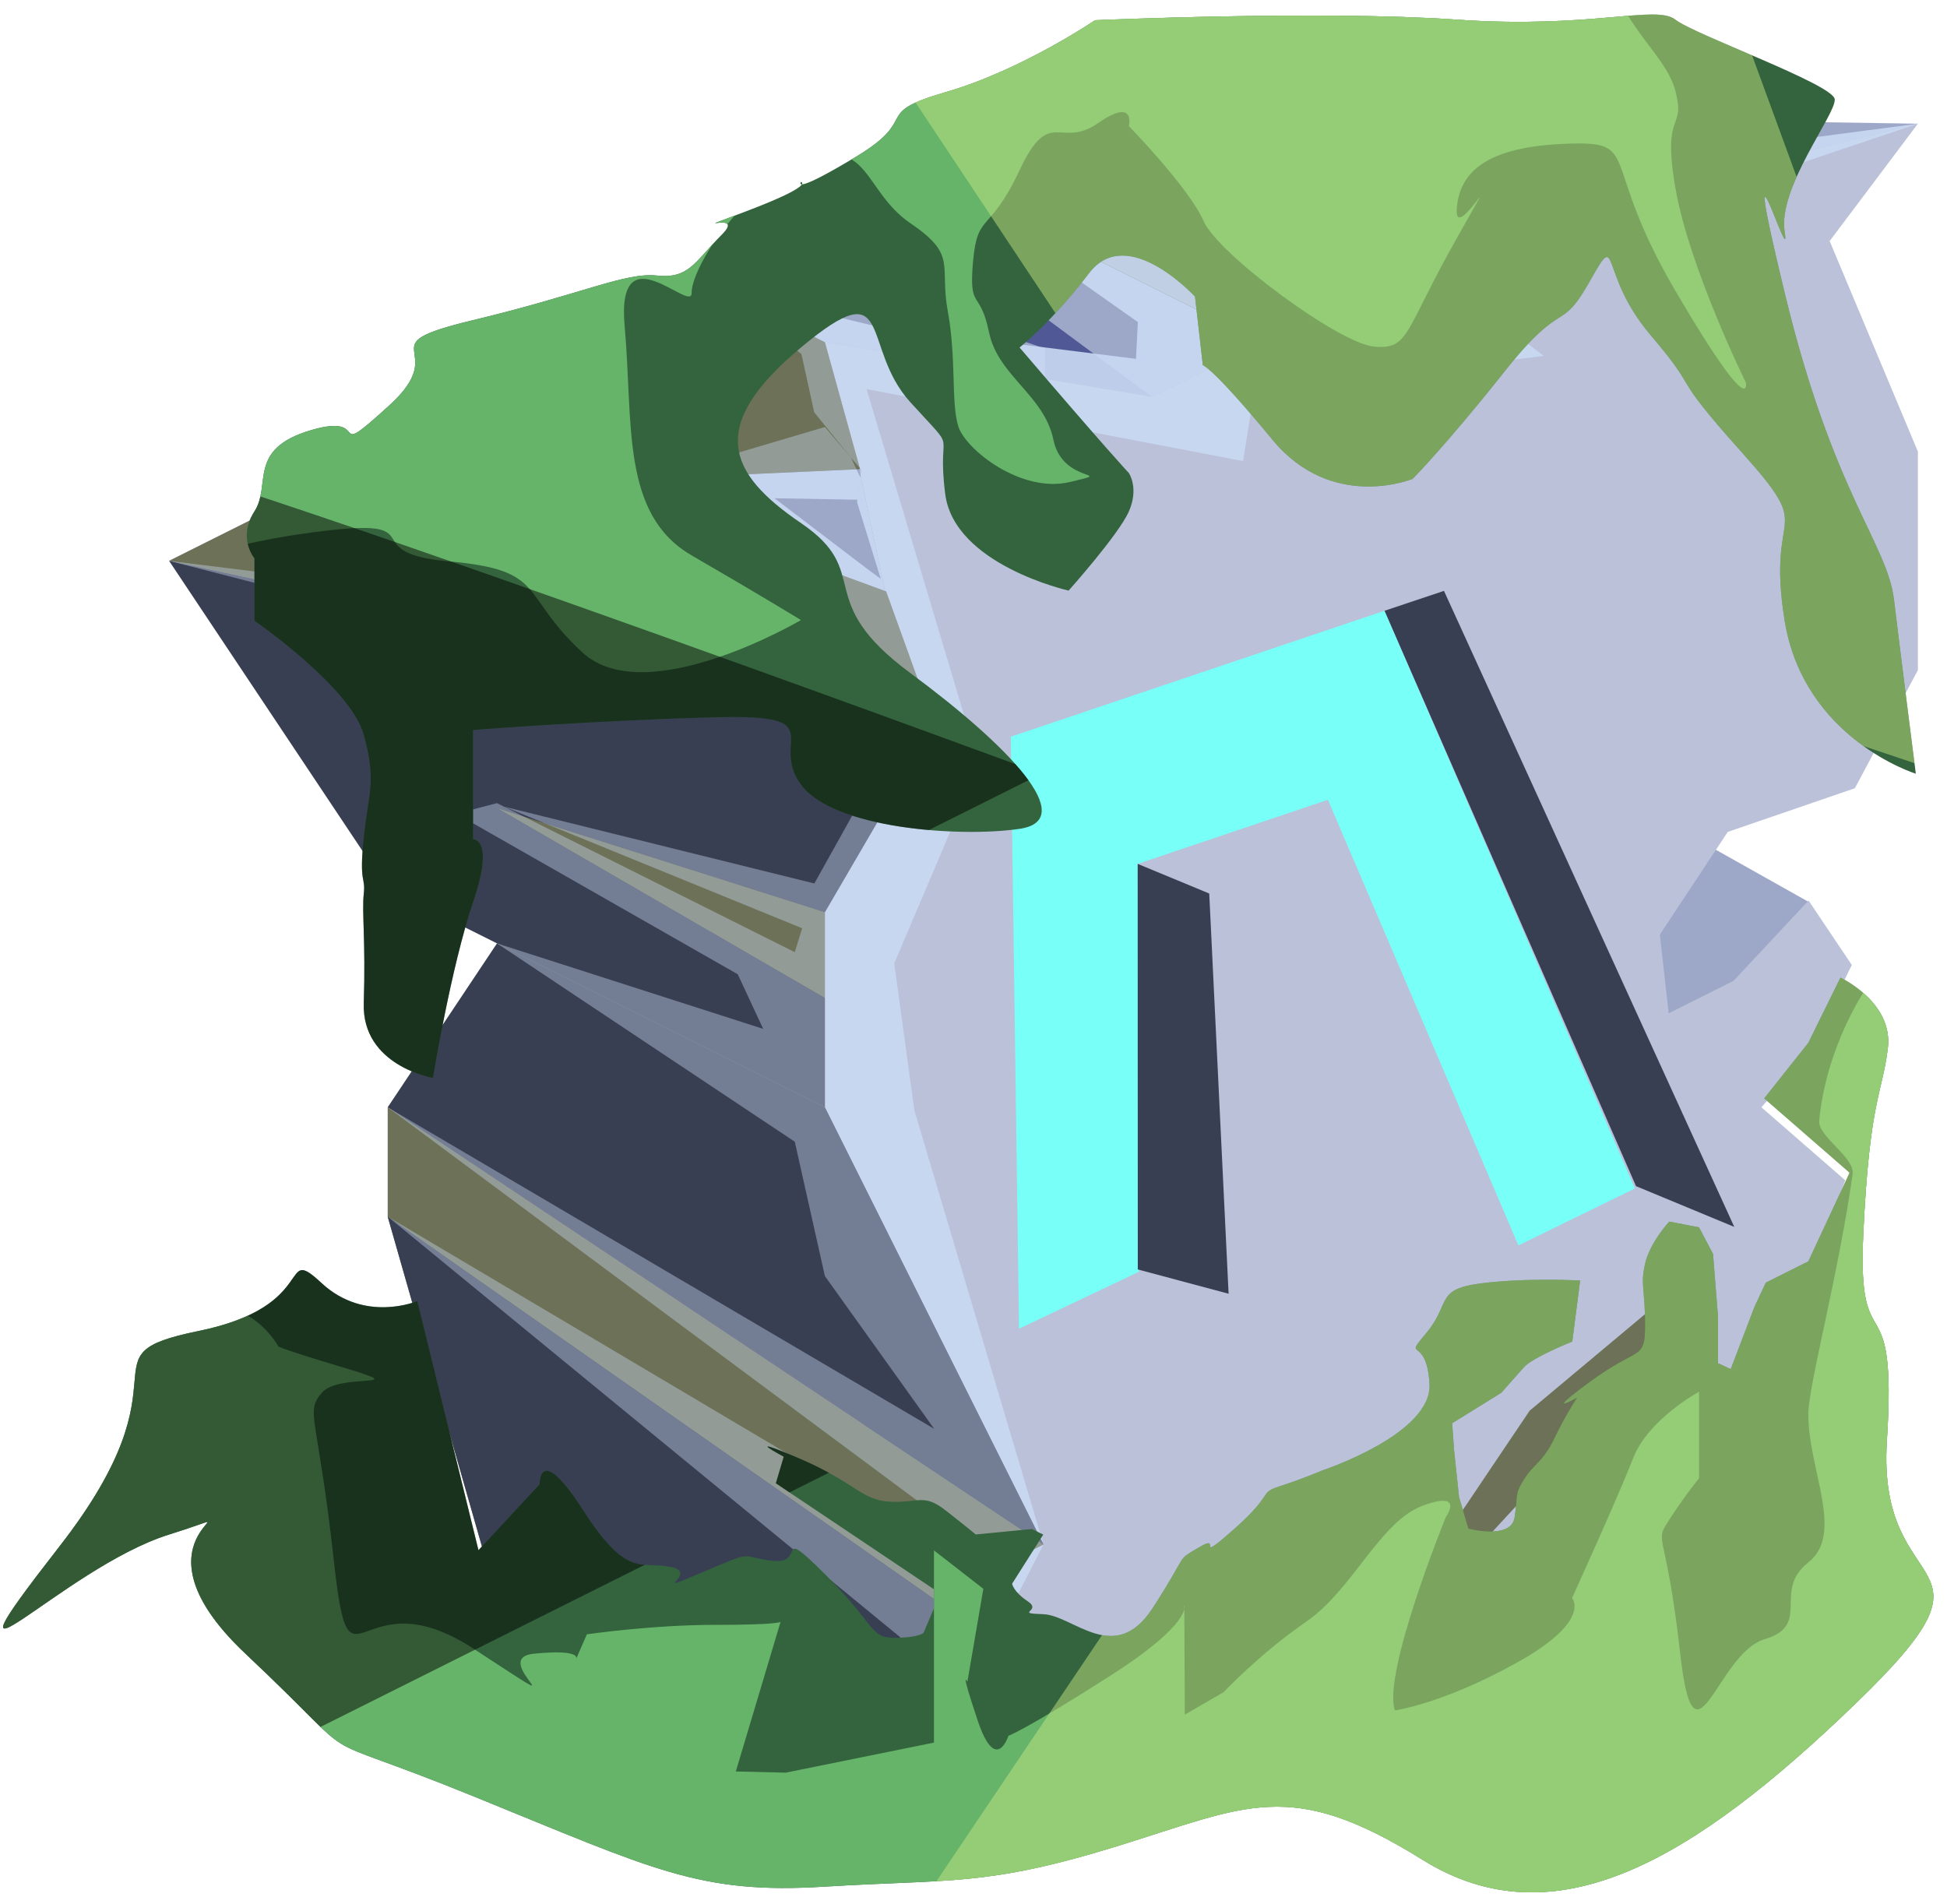 <?xml version="1.0" encoding="UTF-8" standalone="no"?><!DOCTYPE svg PUBLIC "-//W3C//DTD SVG 1.1//EN" "http://www.w3.org/Graphics/SVG/1.1/DTD/svg11.dtd"><svg width="100%" height="100%" viewBox="0 0 91 89" version="1.1" xmlns="http://www.w3.org/2000/svg" xmlns:xlink="http://www.w3.org/1999/xlink" xml:space="preserve" xmlns:serif="http://www.serif.com/" style="fill-rule:evenodd;clip-rule:evenodd;stroke-linejoin:round;stroke-miterlimit:1.414;"><g id="N_Runestone_mossy_4"><g id="F_Runestone_grass_runes_4"><g id="F_Runestone_runes_4"><g><g><path d="M69.817,5.476l19.822,0.306l-20.434,5.108l-23.436,-6.609l24.048,1.195Z" style="fill:#9da8c9;"/><clipPath id="_clip1"><path d="M69.817,5.476l19.822,0.306l-20.434,5.108l-23.436,-6.609l24.048,1.195Z"/></clipPath><g clip-path="url(#_clip1)"><path d="M45.843,4.318l23.362,4.146l20.434,-2.682l-18.32,6.165l-2.114,2.453l2.952,2.236l-5.594,0.684l-2.467,2.241l-5.108,-3.562l-0.889,5.553l-17.598,-3.367l5.248,17.548l-3.954,9.296l0.943,6.876l6.033,20.288l-2.082,4.067l0.641,5.429l-24.102,-6.942l20.434,3.566l-1.612,-1.806l-23.93,-19.64l24.704,14.651l1.548,-0.258l-26.252,-19.502l25.542,15.029l-5.108,-7.14l-1.407,-6.28l-13.919,-9.271l12.442,3.996l-1.19,-2.553l-13.152,-7.502l1.9,-0.497l13.919,6.967l0.344,-1.118l-13.931,-5.684l14.501,3.59l3.571,-6.401l-33.729,-8.678l32.759,4.054l-2.108,-2.33l-5.109,-1.238l0,-5.231l5.109,-1.513l1.698,1.998l-0.177,1.402l-3.876,-0.07l4.299,3.276l0.669,0.494l-1.109,-3.583l0.15,-1.171l-0.431,-0.907l-1.724,-2.127l-0.596,-2.723l-4.012,-3.103l7.516,1.812l12.133,1.517l0.088,-1.718l-9.52,-6.719l17.295,6.678l0.505,-1.104l3.947,1.145l0.78,-2.657l-20.346,-8.08Z" style="fill:#cadaf3;fill-opacity:0.9;"/></g><path d="M69.205,72.193l-5.109,-2.555l10.217,-15.325l5.871,4.799l-3.316,6.695l-7.663,6.386Z" style="fill:#6c7157;"/><clipPath id="_clip2"><path d="M69.205,72.193l-5.109,-2.555l10.217,-15.325l5.871,4.799l-3.316,6.695l-7.663,6.386Z"/></clipPath><g clip-path="url(#_clip2)"><path d="M45.843,4.318l23.362,4.146l20.434,-2.682l-18.32,6.165l-2.114,2.453l2.952,2.236l-5.594,0.684l-2.467,2.241l-5.108,-3.562l-0.889,5.553l-17.598,-3.367l5.248,17.548l-3.954,9.296l0.943,6.876l6.033,20.288l-2.082,4.067l0.641,5.429l-24.102,-6.942l20.434,3.566l-1.612,-1.806l-23.93,-19.64l24.704,14.651l1.548,-0.258l-26.252,-19.502l25.542,15.029l-5.108,-7.14l-1.407,-6.28l-13.919,-9.271l12.442,3.996l-1.19,-2.553l-13.152,-7.502l1.9,-0.497l13.919,6.967l0.344,-1.118l-13.931,-5.684l14.501,3.59l3.571,-6.401l-33.729,-8.678l32.759,4.054l-2.108,-2.33l-5.109,-1.238l0,-5.231l5.109,-1.513l1.698,1.998l-0.177,1.402l-3.876,-0.07l4.299,3.276l0.669,0.494l-1.109,-3.583l0.15,-1.171l-0.431,-0.907l-1.724,-2.127l-0.596,-2.723l-4.012,-3.103l7.516,1.812l12.133,1.517l0.088,-1.718l-9.52,-6.719l17.295,6.678l0.505,-1.104l3.947,1.145l0.78,-2.657l-20.346,-8.08Z" style="fill:#cadaf3;fill-opacity:0.9;"/></g><path d="M84.53,42.155l-7.795,-4.379l-8.18,4.091l10.867,8.417l5.108,-8.129Z" style="fill:#9da8c9;"/><clipPath id="_clip3"><path d="M84.53,42.155l-7.795,-4.379l-8.18,4.091l10.867,8.417l5.108,-8.129Z"/></clipPath><g clip-path="url(#_clip3)"><path d="M45.843,4.318l23.362,4.146l20.434,-2.682l-18.32,6.165l-2.114,2.453l2.952,2.236l-5.594,0.684l-2.467,2.241l-5.108,-3.562l-0.889,5.553l-17.598,-3.367l5.248,17.548l-3.954,9.296l0.943,6.876l6.033,20.288l-2.082,4.067l0.641,5.429l-24.102,-6.942l20.434,3.566l-1.612,-1.806l-23.93,-19.64l24.704,14.651l1.548,-0.258l-26.252,-19.502l25.542,15.029l-5.108,-7.14l-1.407,-6.28l-13.919,-9.271l12.442,3.996l-1.19,-2.553l-13.152,-7.502l1.9,-0.497l13.919,6.967l0.344,-1.118l-13.931,-5.684l14.501,3.59l3.571,-6.401l-33.729,-8.678l32.759,4.054l-2.108,-2.33l-5.109,-1.238l0,-5.231l5.109,-1.513l1.698,1.998l-0.177,1.402l-3.876,-0.07l4.299,3.276l0.669,0.494l-1.109,-3.583l0.15,-1.171l-0.431,-0.907l-1.724,-2.127l-0.596,-2.723l-4.012,-3.103l7.516,1.812l12.133,1.517l0.088,-1.718l-9.52,-6.719l17.295,6.678l0.505,-1.104l3.947,1.145l0.78,-2.657l-20.346,-8.08Z" style="fill:#cadaf3;fill-opacity:0.9;"/></g><path d="M43.662,8.336l-10.217,5.108l-25.542,12.772l28.069,3.818l6.39,1.254l11.517,-12.735l5.109,-2.554l-15.326,-7.663Z" style="fill:#9da8c9;"/><clipPath id="_clip4"><path d="M43.662,8.336l-10.217,5.108l-25.542,12.772l28.069,3.818l6.39,1.254l11.517,-12.735l5.109,-2.554l-15.326,-7.663Z"/></clipPath><g clip-path="url(#_clip4)"><path d="M67.899,80.348l-1.96,-9.995l5.98,-11.069l7.577,-3.788l-6.123,-2.048l-2.104,3.043l-0.404,-14.339l13.739,-12.437l-5.108,2.955l-5.109,2.34l-13.166,16.456l2.949,6.584l1.444,4.387l-1.444,7.793l-11.562,8.927l-13.98,3.141l-20.435,-3.325l20.435,-3.043l-10.217,-1.637l0,-6.157l-2.864,2.709l-7.354,-9.236l-3.729,-15.762l17.402,11.376l4.121,4.701l-0.319,-4.949l-2.149,-4.034l-13.599,-6.799l-4.272,-4.7l5.058,-5.124l11.419,1.995l-2.775,-2.782l-6.048,-1.383l-5.109,-3.079l0,1.847l-6.385,0.23l-7.387,-6.524l12.022,-7.761l10.29,6.822l0.046,-3.48l4.17,-1.198l-6.633,-7.176l14.312,-0.986l10.217,3.449l0,2.093l-2.755,7.837l-2.354,22.703l1.723,4.878l1.082,-9.676l2.304,-14.174l13.721,-6.861l-8.613,-4.461l-13.524,-10.013l8.416,-9.316l19.411,4.597l29.873,-0.389l-25.294,11.673l-1.724,6.773l3.276,0.334l0,-5.108l15.326,-5.201l19.255,-12.09l-80.557,-4.781l-32.159,44.306l19.562,50.65l52.085,-9.718" style="fill:#303880;fill-opacity:0.7;"/><path d="M45.843,4.318l23.362,4.146l20.434,-2.682l-18.32,6.165l-2.114,2.453l2.952,2.236l-5.594,0.684l-2.467,2.241l-5.108,-3.562l-0.889,5.553l-17.598,-3.367l5.248,17.548l-3.954,9.296l0.943,6.876l6.033,20.288l-2.082,4.067l0.641,5.429l-24.102,-6.942l20.434,3.566l-1.612,-1.806l-23.93,-19.64l24.704,14.651l1.548,-0.258l-26.252,-19.502l25.542,15.029l-5.108,-7.14l-1.407,-6.28l-13.919,-9.271l12.442,3.996l-1.19,-2.553l-13.152,-7.502l1.9,-0.497l13.919,6.967l0.344,-1.118l-13.931,-5.684l14.501,3.59l3.571,-6.401l-33.729,-8.678l32.759,4.054l-2.108,-2.33l-5.109,-1.238l0,-5.231l5.109,-1.513l1.698,1.998l-0.177,1.402l-3.876,-0.07l4.299,3.276l0.669,0.494l-1.109,-3.583l0.15,-1.171l-0.431,-0.907l-1.724,-2.127l-0.596,-2.723l-4.012,-3.103l7.516,1.812l12.133,1.517l0.088,-1.718l-9.52,-6.719l17.295,6.678l0.505,-1.104l3.947,1.145l0.78,-2.657l-20.346,-8.08Z" style="fill:#cadaf3;fill-opacity:0.9;"/></g><path d="M89.639,5.782l-20.434,5.108l-10.217,5.109l-5.109,2.554l-15.325,-2.554l-8.822,6.915l6.238,7.119l-14.466,7.033l17.05,14.692l5.108,12.772l-5.108,-2.555l5.108,12.772l3.753,6.985l2.172,-2.84l9.401,-1.591l7.325,-3.663l5.18,-7.698l7.929,-6.634l-5.109,7.345l-5.108,5.542l13.112,-6.557l3.926,-10.467l-3.918,-3.411l2.205,-2.554l2.021,-4.098l-2.021,-3.012l-3.514,3.759l-3.025,1.512l-0.411,-3.678l3.173,-4.802l5.941,-2.041l2.945,-5.52l0,-10.217l-4.124,-9.84l4.124,-5.485Z" style="fill:#bac1d8;"/><clipPath id="_clip5"><path d="M89.639,5.782l-20.434,5.108l-10.217,5.109l-5.109,2.554l-15.325,-2.554l-8.822,6.915l6.238,7.119l-14.466,7.033l17.05,14.692l5.108,12.772l-5.108,-2.555l5.108,12.772l3.753,6.985l2.172,-2.84l9.401,-1.591l7.325,-3.663l5.18,-7.698l7.929,-6.634l-5.109,7.345l-5.108,5.542l13.112,-6.557l3.926,-10.467l-3.918,-3.411l2.205,-2.554l2.021,-4.098l-2.021,-3.012l-3.514,3.759l-3.025,1.512l-0.411,-3.678l3.173,-4.802l5.941,-2.041l2.945,-5.52l0,-10.217l-4.124,-9.84l4.124,-5.485Z"/></clipPath><g clip-path="url(#_clip5)"><path d="M45.843,4.318l23.362,4.146l20.434,-2.682l-18.32,6.165l-2.114,2.453l2.952,2.236l-5.594,0.684l-2.467,2.241l-5.108,-3.562l-0.889,5.553l-17.598,-3.367l5.248,17.548l-3.954,9.296l0.943,6.876l6.033,20.288l-2.082,4.067l0.641,5.429l-24.102,-6.942l20.434,3.566l-1.612,-1.806l-23.93,-19.64l24.704,14.651l1.548,-0.258l-26.252,-19.502l25.542,15.029l-5.108,-7.14l-1.407,-6.28l-13.919,-9.271l12.442,3.996l-1.19,-2.553l-13.152,-7.502l1.9,-0.497l13.919,6.967l0.344,-1.118l-13.931,-5.684l14.501,3.59l3.571,-6.401l-33.729,-8.678l32.759,4.054l-2.108,-2.33l-5.109,-1.238l0,-5.231l5.109,-1.513l1.698,1.998l-0.177,1.402l-3.876,-0.07l4.299,3.276l0.669,0.494l-1.109,-3.583l0.15,-1.171l-0.431,-0.907l-1.724,-2.127l-0.596,-2.723l-4.012,-3.103l7.516,1.812l12.133,1.517l0.088,-1.718l-9.52,-6.719l17.295,6.678l0.505,-1.104l3.947,1.145l0.78,-2.657l-20.346,-8.08Z" style="fill:#cadaf3;fill-opacity:0.9;"/></g><path d="M40.155,21.908l1.208,5.713l-13.026,0.651l1.894,-9.162l6.492,1.082l3.432,1.716Z" style="fill:#9da8c9;"/><clipPath id="_clip6"><path d="M40.155,21.908l1.208,5.713l-13.026,0.651l1.894,-9.162l6.492,1.082l3.432,1.716Z"/></clipPath><g clip-path="url(#_clip6)"><path d="M45.843,4.318l23.362,4.146l20.434,-2.682l-18.32,6.165l-2.114,2.453l2.952,2.236l-5.594,0.684l-2.467,2.241l-5.108,-3.562l-0.889,5.553l-17.598,-3.367l5.248,17.548l-3.954,9.296l0.943,6.876l6.033,20.288l-2.082,4.067l0.641,5.429l-24.102,-6.942l20.434,3.566l-1.612,-1.806l-23.93,-19.64l24.704,14.651l1.548,-0.258l-26.252,-19.502l25.542,15.029l-5.108,-7.14l-1.407,-6.28l-13.919,-9.271l12.442,3.996l-1.19,-2.553l-13.152,-7.502l1.9,-0.497l13.919,6.967l0.344,-1.118l-13.931,-5.684l14.501,3.59l3.571,-6.401l-33.729,-8.678l32.759,4.054l-2.108,-2.33l-5.109,-1.238l0,-5.231l5.109,-1.513l1.698,1.998l-0.177,1.402l-3.876,-0.07l4.299,3.276l0.669,0.494l-1.109,-3.583l0.15,-1.171l-0.431,-0.907l-1.724,-2.127l-0.596,-2.723l-4.012,-3.103l7.516,1.812l12.133,1.517l0.088,-1.718l-9.52,-6.719l17.295,6.678l0.505,-1.104l3.947,1.145l0.78,-2.657l-20.346,-8.08Z" style="fill:#cadaf3;fill-opacity:0.9;"/></g><path d="M38.554,42.565l0,4.085l-18.262,-6.195l-0.809,-9.812l19.071,11.922Z" style="fill:#6c7157;"/><clipPath id="_clip7"><path d="M38.554,42.565l0,4.085l-18.262,-6.195l-0.809,-9.812l19.071,11.922Z"/></clipPath><g clip-path="url(#_clip7)"><path d="M45.843,4.318l23.362,4.146l20.434,-2.682l-18.32,6.165l-2.114,2.453l2.952,2.236l-5.594,0.684l-2.467,2.241l-5.108,-3.562l-0.889,5.553l-17.598,-3.367l5.248,17.548l-3.954,9.296l0.943,6.876l6.033,20.288l-2.082,4.067l0.641,5.429l-24.102,-6.942l20.434,3.566l-1.612,-1.806l-23.93,-19.64l24.704,14.651l1.548,-0.258l-26.252,-19.502l25.542,15.029l-5.108,-7.14l-1.407,-6.28l-13.919,-9.271l12.442,3.996l-1.19,-2.553l-13.152,-7.502l1.9,-0.497l13.919,6.967l0.344,-1.118l-13.931,-5.684l14.501,3.59l3.571,-6.401l-33.729,-8.678l32.759,4.054l-2.108,-2.33l-5.109,-1.238l0,-5.231l5.109,-1.513l1.698,1.998l-0.177,1.402l-3.876,-0.07l4.299,3.276l0.669,0.494l-1.109,-3.583l0.15,-1.171l-0.431,-0.907l-1.724,-2.127l-0.596,-2.723l-4.012,-3.103l7.516,1.812l12.133,1.517l0.088,-1.718l-9.52,-6.719l17.295,6.678l0.505,-1.104l3.947,1.145l0.78,-2.657l-20.346,-8.08Z" style="fill:#cadaf3;fill-opacity:0.4;"/></g><path d="M33.445,13.444l5.109,2.555l1.643,5.93l-5.669,0.256l0.752,3.207l6.135,2.255l2.247,6.232l-35.759,-7.663l25.542,-12.772Z" style="fill:#6c7157;"/><clipPath id="_clip8"><path d="M33.445,13.444l5.109,2.555l1.643,5.93l-5.669,0.256l0.752,3.207l6.135,2.255l2.247,6.232l-35.759,-7.663l25.542,-12.772Z"/></clipPath><g clip-path="url(#_clip8)"><path d="M67.899,80.348l-1.96,-9.995l5.98,-11.069l7.577,-3.788l-6.123,-2.048l-2.104,3.043l-0.404,-14.339l13.739,-12.437l-5.108,2.955l-5.109,2.34l-13.166,16.456l2.949,6.584l1.444,4.387l-1.444,7.793l-11.562,8.927l-13.98,3.141l-20.435,-3.325l20.435,-3.043l-10.217,-1.637l0,-6.157l-2.864,2.709l-7.354,-9.236l-3.729,-15.762l17.402,11.376l4.121,4.701l-0.319,-4.949l-2.149,-4.034l-13.599,-6.799l-4.272,-4.7l5.058,-5.124l11.419,1.995l-2.775,-2.782l-6.048,-1.383l-5.109,-3.079l0,1.847l-6.385,0.23l-7.387,-6.524l12.022,-7.761l10.29,6.822l0.046,-3.48l4.17,-1.198l-6.633,-7.176l14.312,-0.986l10.217,3.449l0,2.093l-2.755,7.837l-2.354,22.703l1.723,4.878l1.082,-9.676l2.304,-14.174l13.721,-6.861l-8.613,-4.461l-13.524,-10.013l8.416,-9.316l19.411,4.597l29.873,-0.389l-25.294,11.673l-1.724,6.773l3.276,0.334l0,-5.108l15.326,-5.201l19.255,-12.09l-80.557,-4.781l-32.159,44.306l19.562,50.65l52.085,-9.718" style="fill:#303880;fill-opacity:0.7;"/><path d="M45.843,4.318l23.362,4.146l20.434,-2.682l-18.32,6.165l-2.114,2.453l2.952,2.236l-5.594,0.684l-2.467,2.241l-5.108,-3.562l-0.889,5.553l-17.598,-3.367l5.248,17.548l-3.954,9.296l0.943,6.876l6.033,20.288l-2.082,4.067l0.641,5.429l-24.102,-6.942l20.434,3.566l-1.612,-1.806l-23.93,-19.64l24.704,14.651l1.548,-0.258l-26.252,-19.502l25.542,15.029l-5.108,-7.14l-1.407,-6.28l-13.919,-9.271l12.442,3.996l-1.19,-2.553l-13.152,-7.502l1.9,-0.497l13.919,6.967l0.344,-1.118l-13.931,-5.684l14.501,3.59l3.571,-6.401l-33.729,-8.678l32.759,4.054l-2.108,-2.33l-5.109,-1.238l0,-5.231l5.109,-1.513l1.698,1.998l-0.177,1.402l-3.876,-0.07l4.299,3.276l0.669,0.494l-1.109,-3.583l0.15,-1.171l-0.431,-0.907l-1.724,-2.127l-0.596,-2.723l-4.012,-3.103l7.516,1.812l12.133,1.517l0.088,-1.718l-9.52,-6.719l17.295,6.678l0.505,-1.104l3.947,1.145l0.78,-2.657l-20.346,-8.08Z" style="fill:#cadaf3;fill-opacity:0.4;"/></g><path d="M7.903,26.216l35.759,7.663l-5.108,8.757l-15.326,-4.866l15.326,8.88l0,5.108l-20.434,-10.217l-5.109,-7.662l-5.108,-7.663Z" style="fill:#393f53;"/><clipPath id="_clip9"><path d="M7.903,26.216l35.759,7.663l-5.108,8.757l-15.326,-4.866l15.326,8.88l0,5.108l-20.434,-10.217l-5.109,-7.662l-5.108,-7.663Z"/></clipPath><g clip-path="url(#_clip9)"><path d="M45.843,4.318l23.362,4.146l20.434,-2.682l-18.32,6.165l-2.114,2.453l2.952,2.236l-5.594,0.684l-2.467,2.241l-5.108,-3.562l-0.889,5.553l-17.598,-3.367l5.248,17.548l-3.954,9.296l0.943,6.876l6.033,20.288l-2.082,4.067l0.641,5.429l-24.102,-6.942l20.434,3.566l-1.612,-1.806l-23.93,-19.64l24.704,14.651l1.548,-0.258l-26.252,-19.502l25.542,15.029l-5.108,-7.14l-1.407,-6.28l-13.919,-9.271l12.442,3.996l-1.19,-2.553l-13.152,-7.502l1.9,-0.497l13.919,6.967l0.344,-1.118l-13.931,-5.684l14.501,3.59l3.571,-6.401l-33.729,-8.678l32.759,4.054l-2.108,-2.33l-5.109,-1.238l0,-5.231l5.109,-1.513l1.698,1.998l-0.177,1.402l-3.876,-0.07l4.299,3.276l0.669,0.494l-1.109,-3.583l0.15,-1.171l-0.431,-0.907l-1.724,-2.127l-0.596,-2.723l-4.012,-3.103l7.516,1.812l12.133,1.517l0.088,-1.718l-9.52,-6.719l17.295,6.678l0.505,-1.104l3.947,1.145l0.78,-2.657l-20.346,-8.08Z" style="fill:#cadaf3;fill-opacity:0.4;"/></g><path d="M47.286,81.667l-24.058,-6.92l-5.108,-17.88l0,-5.109l30.651,20.435l-5.109,2.554l3.624,6.92Z" style="fill:#6c7157;"/><clipPath id="_clip10"><path d="M47.286,81.667l-24.058,-6.92l-5.108,-17.88l0,-5.109l30.651,20.435l-5.109,2.554l3.624,6.92Z"/></clipPath><g clip-path="url(#_clip10)"><path d="M45.843,4.318l23.362,4.146l20.434,-2.682l-18.32,6.165l-2.114,2.453l2.952,2.236l-5.594,0.684l-2.467,2.241l-5.108,-3.562l-0.889,5.553l-17.598,-3.367l5.248,17.548l-3.954,9.296l0.943,6.876l6.033,20.288l-2.082,4.067l0.641,5.429l-24.102,-6.942l20.434,3.566l-1.612,-1.806l-23.93,-19.64l24.704,14.651l1.548,-0.258l-26.252,-19.502l25.542,15.029l-5.108,-7.14l-1.407,-6.28l-13.919,-9.271l12.442,3.996l-1.19,-2.553l-13.152,-7.502l1.9,-0.497l13.919,6.967l0.344,-1.118l-13.931,-5.684l14.501,3.59l3.571,-6.401l-33.729,-8.678l32.759,4.054l-2.108,-2.33l-5.109,-1.238l0,-5.231l5.109,-1.513l1.698,1.998l-0.177,1.402l-3.876,-0.07l4.299,3.276l0.669,0.494l-1.109,-3.583l0.15,-1.171l-0.431,-0.907l-1.724,-2.127l-0.596,-2.723l-4.012,-3.103l7.516,1.812l12.133,1.517l0.088,-1.718l-9.52,-6.719l17.295,6.678l0.505,-1.104l3.947,1.145l0.78,-2.657l-20.346,-8.08Z" style="fill:#cadaf3;fill-opacity:0.4;"/></g><path d="M18.12,41.541l5.108,2.555l-5.108,7.662l30.651,20.435l-10.217,-20.435l-20.434,-10.217Z" style="fill:#393f53;"/><clipPath id="_clip11"><path d="M18.12,41.541l5.108,2.555l-5.108,7.662l30.651,20.435l-10.217,-20.435l-20.434,-10.217Z"/></clipPath><g clip-path="url(#_clip11)"><path d="M45.843,4.318l23.362,4.146l20.434,-2.682l-18.32,6.165l-2.114,2.453l2.952,2.236l-5.594,0.684l-2.467,2.241l-5.108,-3.562l-0.889,5.553l-17.598,-3.367l5.248,17.548l-3.954,9.296l0.943,6.876l6.033,20.288l-2.082,4.067l0.641,5.429l-24.102,-6.942l20.434,3.566l-1.612,-1.806l-23.93,-19.64l24.704,14.651l1.548,-0.258l-26.252,-19.502l25.542,15.029l-5.108,-7.14l-1.407,-6.28l-13.919,-9.271l12.442,3.996l-1.19,-2.553l-13.152,-7.502l1.9,-0.497l13.919,6.967l0.344,-1.118l-13.931,-5.684l14.501,3.59l3.571,-6.401l-33.729,-8.678l32.759,4.054l-2.108,-2.33l-5.109,-1.238l0,-5.231l5.109,-1.513l1.698,1.998l-0.177,1.402l-3.876,-0.07l4.299,3.276l0.669,0.494l-1.109,-3.583l0.15,-1.171l-0.431,-0.907l-1.724,-2.127l-0.596,-2.723l-4.012,-3.103l7.516,1.812l12.133,1.517l0.088,-1.718l-9.52,-6.719l17.295,6.678l0.505,-1.104l3.947,1.145l0.78,-2.657l-20.346,-8.08Z" style="fill:#cadaf3;fill-opacity:0.4;"/></g><path d="M18.12,56.867l25.542,17.88l3.205,6.711l-23.639,-6.711l-5.108,-17.88Z" style="fill:#393f53;"/><clipPath id="_clip12"><path d="M18.12,56.867l25.542,17.88l3.205,6.711l-23.639,-6.711l-5.108,-17.88Z"/></clipPath><g clip-path="url(#_clip12)"><path d="M45.843,4.318l23.362,4.146l20.434,-2.682l-18.32,6.165l-2.114,2.453l2.952,2.236l-5.594,0.684l-2.467,2.241l-5.108,-3.562l-0.889,5.553l-17.598,-3.367l5.248,17.548l-3.954,9.296l0.943,6.876l6.033,20.288l-2.082,4.067l0.641,5.429l-24.102,-6.942l20.434,3.566l-1.612,-1.806l-23.93,-19.64l24.704,14.651l1.548,-0.258l-26.252,-19.502l25.542,15.029l-5.108,-7.14l-1.407,-6.28l-13.919,-9.271l12.442,3.996l-1.19,-2.553l-13.152,-7.502l1.9,-0.497l13.919,6.967l0.344,-1.118l-13.931,-5.684l14.501,3.59l3.571,-6.401l-33.729,-8.678l32.759,4.054l-2.108,-2.33l-5.109,-1.238l0,-5.231l5.109,-1.513l1.698,1.998l-0.177,1.402l-3.876,-0.07l4.299,3.276l0.669,0.494l-1.109,-3.583l0.15,-1.171l-0.431,-0.907l-1.724,-2.127l-0.596,-2.723l-4.012,-3.103l7.516,1.812l12.133,1.517l0.088,-1.718l-9.52,-6.719l17.295,6.678l0.505,-1.104l3.947,1.145l0.78,-2.657l-20.346,-8.08Z" style="fill:#cadaf3;fill-opacity:0.4;"/></g><path d="M45.791,4.292l-2.129,4.044l20.434,10.217l0,-2.296l5.974,0.175l-3.32,-1.661l2.455,-3.881l-23.414,-6.598Z" style="fill:#6c7157;"/><clipPath id="_clip13"><path d="M45.791,4.292l-2.129,4.044l20.434,10.217l0,-2.296l5.974,0.175l-3.32,-1.661l2.455,-3.881l-23.414,-6.598Z"/></clipPath><g clip-path="url(#_clip13)"><path d="M45.843,4.318l23.362,4.146l20.434,-2.682l-18.32,6.165l-2.114,2.453l2.952,2.236l-5.594,0.684l-2.467,2.241l-5.108,-3.562l-0.889,5.553l-17.598,-3.367l5.248,17.548l-3.954,9.296l0.943,6.876l6.033,20.288l-2.082,4.067l0.641,5.429l-24.102,-6.942l20.434,3.566l-1.612,-1.806l-23.93,-19.64l24.704,14.651l1.548,-0.258l-26.252,-19.502l25.542,15.029l-5.108,-7.14l-1.407,-6.28l-13.919,-9.271l12.442,3.996l-1.19,-2.553l-13.152,-7.502l1.9,-0.497l13.919,6.967l0.344,-1.118l-13.931,-5.684l14.501,3.59l3.571,-6.401l-33.729,-8.678l32.759,4.054l-2.108,-2.33l-5.109,-1.238l0,-5.231l5.109,-1.513l1.698,1.998l-0.177,1.402l-3.876,-0.07l4.299,3.276l0.669,0.494l-1.109,-3.583l0.15,-1.171l-0.431,-0.907l-1.724,-2.127l-0.596,-2.723l-4.012,-3.103l7.516,1.812l12.133,1.517l0.088,-1.718l-9.52,-6.719l17.295,6.678l0.505,-1.104l3.947,1.145l0.78,-2.657l-20.346,-8.08Z" style="fill:#cadaf3;fill-opacity:0.9;"/></g></g></g><g><path d="M64.707,28.55l11.759,26.894l4.592,1.905l-13.569,-29.73l-2.782,0.931Z" style="fill:#393f53;"/><path d="M65.051,39.083l-8.37,2.553l-3.507,-1.256l11.643,-3.924l0.234,2.627Z" style="fill:none;"/><path d="M70.968,58.214l4.738,1.764l5.349,-2.6l-4.643,-1.826l-5.444,2.662Z" style="fill:none;"/><path d="M47.627,62.108l-0.384,-27.673l17.464,-5.885l11.705,27.002l-5.444,2.662l-8.903,-20.83l-8.891,2.996l0.059,19.065l-5.606,2.663Z" style="fill:#78fff8;"/><path d="M52.054,63.482l-4.427,-1.374l5.66,-2.825l4.156,1.222l-5.389,2.977Z" style="fill:none;"/><path d="M53.174,40.38l3.344,1.385l0.905,18.708l-4.244,-1.136l-0.005,-18.957" style="fill:#393f53;"/></g></g><path d="M86.021,45.697c0,0 2.482,1.152 2.213,3.309c-0.27,2.157 -0.855,2.424 -1.147,8.67c-0.291,6.247 1.6,1.941 1.103,9.666c-0.496,7.724 6.064,5.029 -1.484,12.308c-7.549,7.279 -14.019,11.143 -20.22,7.279c-6.2,-3.865 -8.177,-2.517 -14.288,-0.629c-6.111,1.887 -7.81,1.527 -13.655,1.887c-5.846,0.359 -7.931,-0.773 -16.369,-4.206c-8.438,-3.433 -4.574,-0.917 -10.685,-6.668c-6.11,-5.751 1.342,-7.119 -3.597,-5.581c-4.94,1.537 -11.479,8.726 -5.109,0.549c6.37,-8.178 0.801,-8.902 6.506,-10.068c5.705,-1.165 3.72,-4.114 5.746,-2.235c2.026,1.878 4.471,0.838 4.471,0.838l2.857,11.644l2.858,-3.082c0,0 -0.046,-2.024 2.024,1.197c2.071,3.22 2.672,2.385 4.097,2.665c1.424,0.279 -1.198,1.384 1.424,0.279c2.623,-1.104 1.691,-0.76 3.33,-0.564c1.639,0.196 0.079,-1.736 2.447,0.61c2.367,2.347 2.091,2.991 3.241,2.991c1.151,0 1.381,-0.23 1.381,-0.23l0.486,-1.15l0,-0.89l-7.388,-4.954l0.368,-1.242c0,0 -2.07,-1.104 0.644,0.046c2.715,1.15 2.979,2 4.342,2.058c1.364,0.059 1.548,-0.402 2.606,0.427c1.058,0.828 1.38,1.104 1.38,1.104l2.635,-0.254l0.522,0.261l-1.454,2.293c0,0 0.046,0.369 0.736,0.829c0.69,0.46 -0.681,0.552 0.718,0.598c1.398,0.046 3.343,2.438 5.108,-0.276c1.766,-2.715 1.029,-2.163 2.18,-2.853c1.15,-0.69 -0.322,0.874 1.61,-0.828c1.933,-1.703 1.15,-1.703 2.163,-2.025c1.012,-0.322 1.978,-0.736 1.978,-0.736c0,0 5.153,-1.702 5.015,-4.049c-0.138,-2.346 -1.288,-1.012 -0.138,-2.392c1.15,-1.381 0.389,-2.025 2.518,-2.301c2.129,-0.276 4.66,-0.138 4.66,-0.138l-0.368,2.853c0,0 -1.841,0.736 -2.255,1.196c-0.414,0.46 -1.058,1.196 -1.058,1.196l-2.301,1.427l0.092,1.288l0.23,2.163l0.437,1.473c0,0 1.993,0.533 2.159,-0.516c0.165,-1.049 -0.019,-1.049 0.441,-1.786c0.46,-0.736 0.874,-0.782 1.427,-1.932c0.552,-1.15 1.058,-1.887 1.058,-1.887c0,0 -1.725,0.967 0.587,-0.736c2.311,-1.702 2.587,-0.966 2.587,-2.668c0,-1.703 -0.23,-1.841 0,-2.853c0.231,-1.012 1.131,-1.971 1.131,-1.971l1.39,0.269l0.654,1.242l0.23,2.899l0,2.208l0.598,0.276l1.105,-2.899l0.533,-1.141l1.989,-0.995l1.929,-4.144l-3.991,-3.474l2.062,-2.599l1.501,-3.046" style="fill:#33643d;"/><clipPath id="_clip14"><path d="M86.021,45.697c0,0 2.482,1.152 2.213,3.309c-0.27,2.157 -0.855,2.424 -1.147,8.67c-0.291,6.247 1.6,1.941 1.103,9.666c-0.496,7.724 6.064,5.029 -1.484,12.308c-7.549,7.279 -14.019,11.143 -20.22,7.279c-6.2,-3.865 -8.177,-2.517 -14.288,-0.629c-6.111,1.887 -7.81,1.527 -13.655,1.887c-5.846,0.359 -7.931,-0.773 -16.369,-4.206c-8.438,-3.433 -4.574,-0.917 -10.685,-6.668c-6.11,-5.751 1.342,-7.119 -3.597,-5.581c-4.94,1.537 -11.479,8.726 -5.109,0.549c6.37,-8.178 0.801,-8.902 6.506,-10.068c5.705,-1.165 3.72,-4.114 5.746,-2.235c2.026,1.878 4.471,0.838 4.471,0.838l2.857,11.644l2.858,-3.082c0,0 -0.046,-2.024 2.024,1.197c2.071,3.22 2.672,2.385 4.097,2.665c1.424,0.279 -1.198,1.384 1.424,0.279c2.623,-1.104 1.691,-0.76 3.33,-0.564c1.639,0.196 0.079,-1.736 2.447,0.61c2.367,2.347 2.091,2.991 3.241,2.991c1.151,0 1.381,-0.23 1.381,-0.23l0.486,-1.15l0,-0.89l-7.388,-4.954l0.368,-1.242c0,0 -2.07,-1.104 0.644,0.046c2.715,1.15 2.979,2 4.342,2.058c1.364,0.059 1.548,-0.402 2.606,0.427c1.058,0.828 1.38,1.104 1.38,1.104l2.635,-0.254l0.522,0.261l-1.454,2.293c0,0 0.046,0.369 0.736,0.829c0.69,0.46 -0.681,0.552 0.718,0.598c1.398,0.046 3.343,2.438 5.108,-0.276c1.766,-2.715 1.029,-2.163 2.18,-2.853c1.15,-0.69 -0.322,0.874 1.61,-0.828c1.933,-1.703 1.15,-1.703 2.163,-2.025c1.012,-0.322 1.978,-0.736 1.978,-0.736c0,0 5.153,-1.702 5.015,-4.049c-0.138,-2.346 -1.288,-1.012 -0.138,-2.392c1.15,-1.381 0.389,-2.025 2.518,-2.301c2.129,-0.276 4.66,-0.138 4.66,-0.138l-0.368,2.853c0,0 -1.841,0.736 -2.255,1.196c-0.414,0.46 -1.058,1.196 -1.058,1.196l-2.301,1.427l0.092,1.288l0.23,2.163l0.437,1.473c0,0 1.993,0.533 2.159,-0.516c0.165,-1.049 -0.019,-1.049 0.441,-1.786c0.46,-0.736 0.874,-0.782 1.427,-1.932c0.552,-1.15 1.058,-1.887 1.058,-1.887c0,0 -1.725,0.967 0.587,-0.736c2.311,-1.702 2.587,-0.966 2.587,-2.668c0,-1.703 -0.23,-1.841 0,-2.853c0.231,-1.012 1.131,-1.971 1.131,-1.971l1.39,0.269l0.654,1.242l0.23,2.899l0,2.208l0.598,0.276l1.105,-2.899l0.533,-1.141l1.989,-0.995l1.929,-4.144l-3.991,-3.474l2.062,-2.599l1.501,-3.046"/></clipPath><g clip-path="url(#_clip14)"><path d="M93.922,41.25l0,61.302l-56.194,-5.638l27.944,-41.539l28.25,-14.125Z" style="fill:#c4e783;fill-opacity:0.5;"/><path d="M91.248,50.487l0.117,-3.429l-4.209,-0.761c0,0 -1.796,2.623 -2.129,6.077c-0.073,0.756 1.676,1.716 1.563,2.513c-0.677,4.749 -2.055,9.842 -2.07,11.178c-0.029,2.584 1.714,5.617 0,6.965c-1.714,1.348 0.195,2.92 -2.051,3.594c-2.247,0.674 -3.275,6.594 -3.94,0.657c-0.666,-5.936 -1.255,-5.095 -0.511,-6.246c0.744,-1.151 1.393,-1.937 1.393,-1.937l0,-2.475l0,-1.569c0,0 -2.37,1.278 -3.082,3.11c-0.713,1.833 -2.854,6.536 -2.854,6.536c0,0 0.95,1.05 -2.554,3.003c-3.505,1.954 -5.728,2.245 -5.728,2.245c0,0 0.584,1.751 0,0c-0.585,-1.751 2.379,-9.027 2.379,-9.027c0,0 0.92,-1.278 -1.078,-0.54c-1.998,0.739 -3.269,3.926 -5.442,5.422c-2.173,1.495 -3.858,3.292 -3.858,3.292l-1.818,1.053l-0.023,-5.12c0,0 0.429,0.826 -3.527,3.345c-3.955,2.52 -4.694,2.762 -4.694,2.762c0,0 -0.582,1.837 -1.438,-0.719c-0.856,-2.556 -0.48,-1.803 -0.48,-1.803l0.747,-4.348l-2.31,-1.797l0,8.986l-6.929,1.405l-2.331,-0.057l2.092,-6.992c0,0 -0.074,0.14 -3.049,0.14c-2.974,0 -6.004,0.442 -6.004,0.442l-0.501,1.147c0,0 0.273,-0.466 -1.974,-0.241c-2.246,0.225 2.696,3.37 -2.808,-0.225c-5.504,-3.594 -5.776,2.826 -6.539,-4.091c-0.762,-6.917 -1.364,-6.95 -0.558,-7.888c0.807,-0.939 4.401,-0.152 1.031,-1.163c-3.37,-1.011 -3.081,-1.011 -3.081,-1.011c0,0 -1.616,-3.035 -5.108,-1.405c-3.493,1.629 -1.531,0.514 -3.692,3.262c-2.16,2.748 -1.904,-3.105 -6.525,6.955c-4.622,10.059 -12.468,11.148 -4.276,13.187c8.192,2.04 3.939,3.388 19.601,3.388c15.662,0 74.691,4.827 74.691,4.827l6.278,-14.124l-2.721,-28.523Z" style="fill:#66b36a;"/><clipPath id="_clip15"><path d="M91.248,50.487l0.117,-3.429l-4.209,-0.761c0,0 -1.796,2.623 -2.129,6.077c-0.073,0.756 1.676,1.716 1.563,2.513c-0.677,4.749 -2.055,9.842 -2.07,11.178c-0.029,2.584 1.714,5.617 0,6.965c-1.714,1.348 0.195,2.92 -2.051,3.594c-2.247,0.674 -3.275,6.594 -3.94,0.657c-0.666,-5.936 -1.255,-5.095 -0.511,-6.246c0.744,-1.151 1.393,-1.937 1.393,-1.937l0,-2.475l0,-1.569c0,0 -2.37,1.278 -3.082,3.11c-0.713,1.833 -2.854,6.536 -2.854,6.536c0,0 0.95,1.05 -2.554,3.003c-3.505,1.954 -5.728,2.245 -5.728,2.245c0,0 0.584,1.751 0,0c-0.585,-1.751 2.379,-9.027 2.379,-9.027c0,0 0.92,-1.278 -1.078,-0.54c-1.998,0.739 -3.269,3.926 -5.442,5.422c-2.173,1.495 -3.858,3.292 -3.858,3.292l-1.818,1.053l-0.023,-5.12c0,0 0.429,0.826 -3.527,3.345c-3.955,2.52 -4.694,2.762 -4.694,2.762c0,0 -0.582,1.837 -1.438,-0.719c-0.856,-2.556 -0.48,-1.803 -0.48,-1.803l0.747,-4.348l-2.31,-1.797l0,8.986l-6.929,1.405l-2.331,-0.057l2.092,-6.992c0,0 -0.074,0.14 -3.049,0.14c-2.974,0 -6.004,0.442 -6.004,0.442l-0.501,1.147c0,0 0.273,-0.466 -1.974,-0.241c-2.246,0.225 2.696,3.37 -2.808,-0.225c-5.504,-3.594 -5.776,2.826 -6.539,-4.091c-0.762,-6.917 -1.364,-6.95 -0.558,-7.888c0.807,-0.939 4.401,-0.152 1.031,-1.163c-3.37,-1.011 -3.081,-1.011 -3.081,-1.011c0,0 -1.616,-3.035 -5.108,-1.405c-3.493,1.629 -1.531,0.514 -3.692,3.262c-2.16,2.748 -1.904,-3.105 -6.525,6.955c-4.622,10.059 -12.468,11.148 -4.276,13.187c8.192,2.04 3.939,3.388 19.601,3.388c15.662,0 74.691,4.827 74.691,4.827l6.278,-14.124l-2.721,-28.523Z"/></clipPath><g clip-path="url(#_clip15)"><path d="M93.922,41.25l0,61.302l-56.194,-5.638l27.944,-41.539l28.25,-14.125Z" style="fill:#c4e783;fill-opacity:0.5;"/></g><path d="M45.194,65.614l-38.117,19.058l-10.217,-10.217l17.381,-24.016l30.953,15.175Z" style="fill-opacity:0.5;"/></g></g><path d="M51.18,0.946c0,0 10.587,-0.47 16.907,-0.028c6.32,0.441 9.304,-0.716 10.217,0c0.913,0.715 7.388,3.022 7.449,3.724c0.062,0.702 -2.68,4.138 -2.34,6.2c0.34,2.062 -2.265,-6.538 0,2.847c2.264,9.385 4.791,11.722 5.108,14.333c0.317,2.611 1.022,8.144 1.022,8.144c0,0 -5.233,-1.624 -6.13,-7.152c-0.897,-5.528 1.577,-3.878 -1.997,-7.864c-3.573,-3.986 -1.799,-2.585 -4.267,-5.484c-2.467,-2.9 -1.416,-5.059 -2.835,-2.536c-1.419,2.522 -1.203,0.717 -3.991,4.231c-2.788,3.514 -4.301,5.023 -4.301,5.023c0,0 -3.758,1.555 -6.552,-1.833c-2.793,-3.387 -3.252,-3.482 -3.252,-3.482l-0.365,-3.203c0,0 -3.157,-3.445 -4.946,-1.104c-1.789,2.341 -3.254,3.481 -3.254,3.481c0,0 -4.076,-4.769 0,0c4.076,4.77 5.109,5.869 5.109,5.869c0,0 0.482,0.701 0,1.794c-0.483,1.092 -2.817,3.7 -2.817,3.7c0,0 -5.347,-1.203 -5.767,-4.517c-0.42,-3.313 0.727,-1.696 -1.633,-4.292c-2.361,-2.595 -0.711,-6.224 -5.109,-2.554c-4.398,3.67 -3.436,5.869 0,8.206c3.436,2.336 0.459,3.573 5.109,7.009c4.649,3.436 7.904,6.872 5.108,7.284c-2.796,0.413 -8.705,-0.007 -10.217,-2.065c-1.512,-2.058 1.518,-3.282 -3.914,-3.151c-5.432,0.131 -11.412,0.597 -11.412,0.597l0,5.108c0,0 1.031,-0.076 0,2.947c-1.03,3.024 -1.874,8.208 -1.874,8.208c0,0 -3.327,-0.562 -3.234,-3.492c0.093,-2.929 -0.093,-4.264 0,-5.108c0.093,-0.845 -0.23,-0.432 0,-2.631c0.23,-2.199 0.594,-2.612 0,-4.811c-0.595,-2.199 -5.109,-5.33 -5.109,-5.33l0,-2.916c0,0 -0.803,-0.948 0,-2.192c0.803,-1.244 -0.357,-2.909 2.628,-3.795c2.986,-0.885 0.649,1.589 3.673,-1.16c3.024,-2.749 -1.238,-2.749 3.916,-3.986c5.155,-1.237 7.102,-2.244 8.602,-2.084c1.501,0.16 1.776,-0.665 3.013,-1.902c1.237,-1.237 -2.048,0.111 1.175,-1.113c3.223,-1.223 2.536,-1.361 2.536,-1.361c0,0 -0.463,0.651 2.586,-1.186c3.049,-1.837 0.653,-1.993 4.187,-3.015c3.535,-1.021 6.971,-3.358 6.971,-3.358Z" style="fill:#33643d;"/><clipPath id="_clip16"><path d="M51.18,0.946c0,0 10.587,-0.47 16.907,-0.028c6.32,0.441 9.304,-0.716 10.217,0c0.913,0.715 7.388,3.022 7.449,3.724c0.062,0.702 -2.68,4.138 -2.34,6.2c0.34,2.062 -2.265,-6.538 0,2.847c2.264,9.385 4.791,11.722 5.108,14.333c0.317,2.611 1.022,8.144 1.022,8.144c0,0 -5.233,-1.624 -6.13,-7.152c-0.897,-5.528 1.577,-3.878 -1.997,-7.864c-3.573,-3.986 -1.799,-2.585 -4.267,-5.484c-2.467,-2.9 -1.416,-5.059 -2.835,-2.536c-1.419,2.522 -1.203,0.717 -3.991,4.231c-2.788,3.514 -4.301,5.023 -4.301,5.023c0,0 -3.758,1.555 -6.552,-1.833c-2.793,-3.387 -3.252,-3.482 -3.252,-3.482l-0.365,-3.203c0,0 -3.157,-3.445 -4.946,-1.104c-1.789,2.341 -3.254,3.481 -3.254,3.481c0,0 -4.076,-4.769 0,0c4.076,4.77 5.109,5.869 5.109,5.869c0,0 0.482,0.701 0,1.794c-0.483,1.092 -2.817,3.7 -2.817,3.7c0,0 -5.347,-1.203 -5.767,-4.517c-0.42,-3.313 0.727,-1.696 -1.633,-4.292c-2.361,-2.595 -0.711,-6.224 -5.109,-2.554c-4.398,3.67 -3.436,5.869 0,8.206c3.436,2.336 0.459,3.573 5.109,7.009c4.649,3.436 7.904,6.872 5.108,7.284c-2.796,0.413 -8.705,-0.007 -10.217,-2.065c-1.512,-2.058 1.518,-3.282 -3.914,-3.151c-5.432,0.131 -11.412,0.597 -11.412,0.597l0,5.108c0,0 1.031,-0.076 0,2.947c-1.03,3.024 -1.874,8.208 -1.874,8.208c0,0 -3.327,-0.562 -3.234,-3.492c0.093,-2.929 -0.093,-4.264 0,-5.108c0.093,-0.845 -0.23,-0.432 0,-2.631c0.23,-2.199 0.594,-2.612 0,-4.811c-0.595,-2.199 -5.109,-5.33 -5.109,-5.33l0,-2.916c0,0 -0.803,-0.948 0,-2.192c0.803,-1.244 -0.357,-2.909 2.628,-3.795c2.986,-0.885 0.649,1.589 3.673,-1.16c3.024,-2.749 -1.238,-2.749 3.916,-3.986c5.155,-1.237 7.102,-2.244 8.602,-2.084c1.501,0.16 1.776,-0.665 3.013,-1.902c1.237,-1.237 -2.048,0.111 1.175,-1.113c3.223,-1.223 2.536,-1.361 2.536,-1.361c0,0 -0.463,0.651 2.586,-1.186c3.049,-1.837 0.653,-1.993 4.187,-3.015c3.535,-1.021 6.971,-3.358 6.971,-3.358Z"/></clipPath><g clip-path="url(#_clip16)"><path d="M76.9,-11.024l17.752,48.425l-38.834,-12.989l-15.231,-22.941l36.313,-12.495" style="fill:#c4e783;fill-opacity:0.5;"/><path d="M75.056,-2.567c0.176,3.513 2.747,4.888 3.248,6.812c0.501,1.924 -0.638,0.824 0,4.535c0.639,3.711 3.298,9.112 3.298,9.112c0,0 0.325,1.884 -3.298,-4.301c-3.622,-6.185 -1.509,-7.01 -5.108,-6.872c-3.599,0.137 -4.969,1.237 -5.109,3.023c-0.14,1.787 2.476,-2.988 0,1.393c-2.476,4.38 -2.201,5.205 -3.851,5.067c-1.649,-0.137 -7.316,-4.334 -7.987,-5.878c-0.671,-1.544 -3.487,-4.43 -3.487,-4.43c0,0 0.342,-1.374 -1.445,-0.137c-1.787,1.237 -2.243,-0.825 -3.664,2.199c-1.421,3.023 -1.965,1.935 -2.174,4.266c-0.209,2.331 0.326,1.259 0.746,3.307c0.419,2.048 2.578,2.93 3.011,5.031c0.432,2.102 3.038,1.425 0.773,1.97c-2.265,0.544 -4.882,-1.507 -5.223,-2.612c-0.341,-1.105 -0.08,-3.138 -0.485,-5.351c-0.406,-2.213 0.466,-2.626 -1.756,-4.137c-2.223,-1.512 -1.948,-4.261 -5.109,-2.749c-3.161,1.512 -5.131,5.006 -5.109,6.008c0.023,1.001 -3.536,-2.956 -3.131,1.565c0.406,4.522 -0.19,8.782 3.131,10.706c3.322,1.925 5.109,3.024 5.109,3.024c0,0 -7.24,4.261 -10.217,1.512c-2.978,-2.749 -1.603,-3.848 -6.276,-4.261c-4.673,-0.412 -0.107,-2.26 -6.926,-1.267c-6.818,0.992 -12.341,4.046 -12.341,4.046c0,0 -15.309,-21.176 1.704,-24.69c17.013,-3.515 47.804,-13.677 51.856,-12.307c4.053,1.37 19.644,1.903 19.82,5.416Z" style="fill:#66b36a;"/><clipPath id="_clip17"><path d="M75.056,-2.567c0.176,3.513 2.747,4.888 3.248,6.812c0.501,1.924 -0.638,0.824 0,4.535c0.639,3.711 3.298,9.112 3.298,9.112c0,0 0.325,1.884 -3.298,-4.301c-3.622,-6.185 -1.509,-7.01 -5.108,-6.872c-3.599,0.137 -4.969,1.237 -5.109,3.023c-0.14,1.787 2.476,-2.988 0,1.393c-2.476,4.38 -2.201,5.205 -3.851,5.067c-1.649,-0.137 -7.316,-4.334 -7.987,-5.878c-0.671,-1.544 -3.487,-4.43 -3.487,-4.43c0,0 0.342,-1.374 -1.445,-0.137c-1.787,1.237 -2.243,-0.825 -3.664,2.199c-1.421,3.023 -1.965,1.935 -2.174,4.266c-0.209,2.331 0.326,1.259 0.746,3.307c0.419,2.048 2.578,2.93 3.011,5.031c0.432,2.102 3.038,1.425 0.773,1.97c-2.265,0.544 -4.882,-1.507 -5.223,-2.612c-0.341,-1.105 -0.08,-3.138 -0.485,-5.351c-0.406,-2.213 0.466,-2.626 -1.756,-4.137c-2.223,-1.512 -1.948,-4.261 -5.109,-2.749c-3.161,1.512 -5.131,5.006 -5.109,6.008c0.023,1.001 -3.536,-2.956 -3.131,1.565c0.406,4.522 -0.19,8.782 3.131,10.706c3.322,1.925 5.109,3.024 5.109,3.024c0,0 -7.24,4.261 -10.217,1.512c-2.978,-2.749 -1.603,-3.848 -6.276,-4.261c-4.673,-0.412 -0.107,-2.26 -6.926,-1.267c-6.818,0.992 -12.341,4.046 -12.341,4.046c0,0 -15.309,-21.176 1.704,-24.69c17.013,-3.515 47.804,-13.677 51.856,-12.307c4.053,1.37 19.644,1.903 19.82,5.416Z"/></clipPath><g clip-path="url(#_clip17)"><path d="M76.9,-11.024l17.752,48.425l-38.834,-12.989l-15.231,-22.941l36.313,-12.495" style="fill:#c4e783;fill-opacity:0.5;"/></g><path d="M2.698,20.507c3.174,-0.143 45.977,15.659 45.977,15.659l-40.868,20.434l-5.109,-36.093" style="fill-opacity:0.5;"/></g></g></svg>